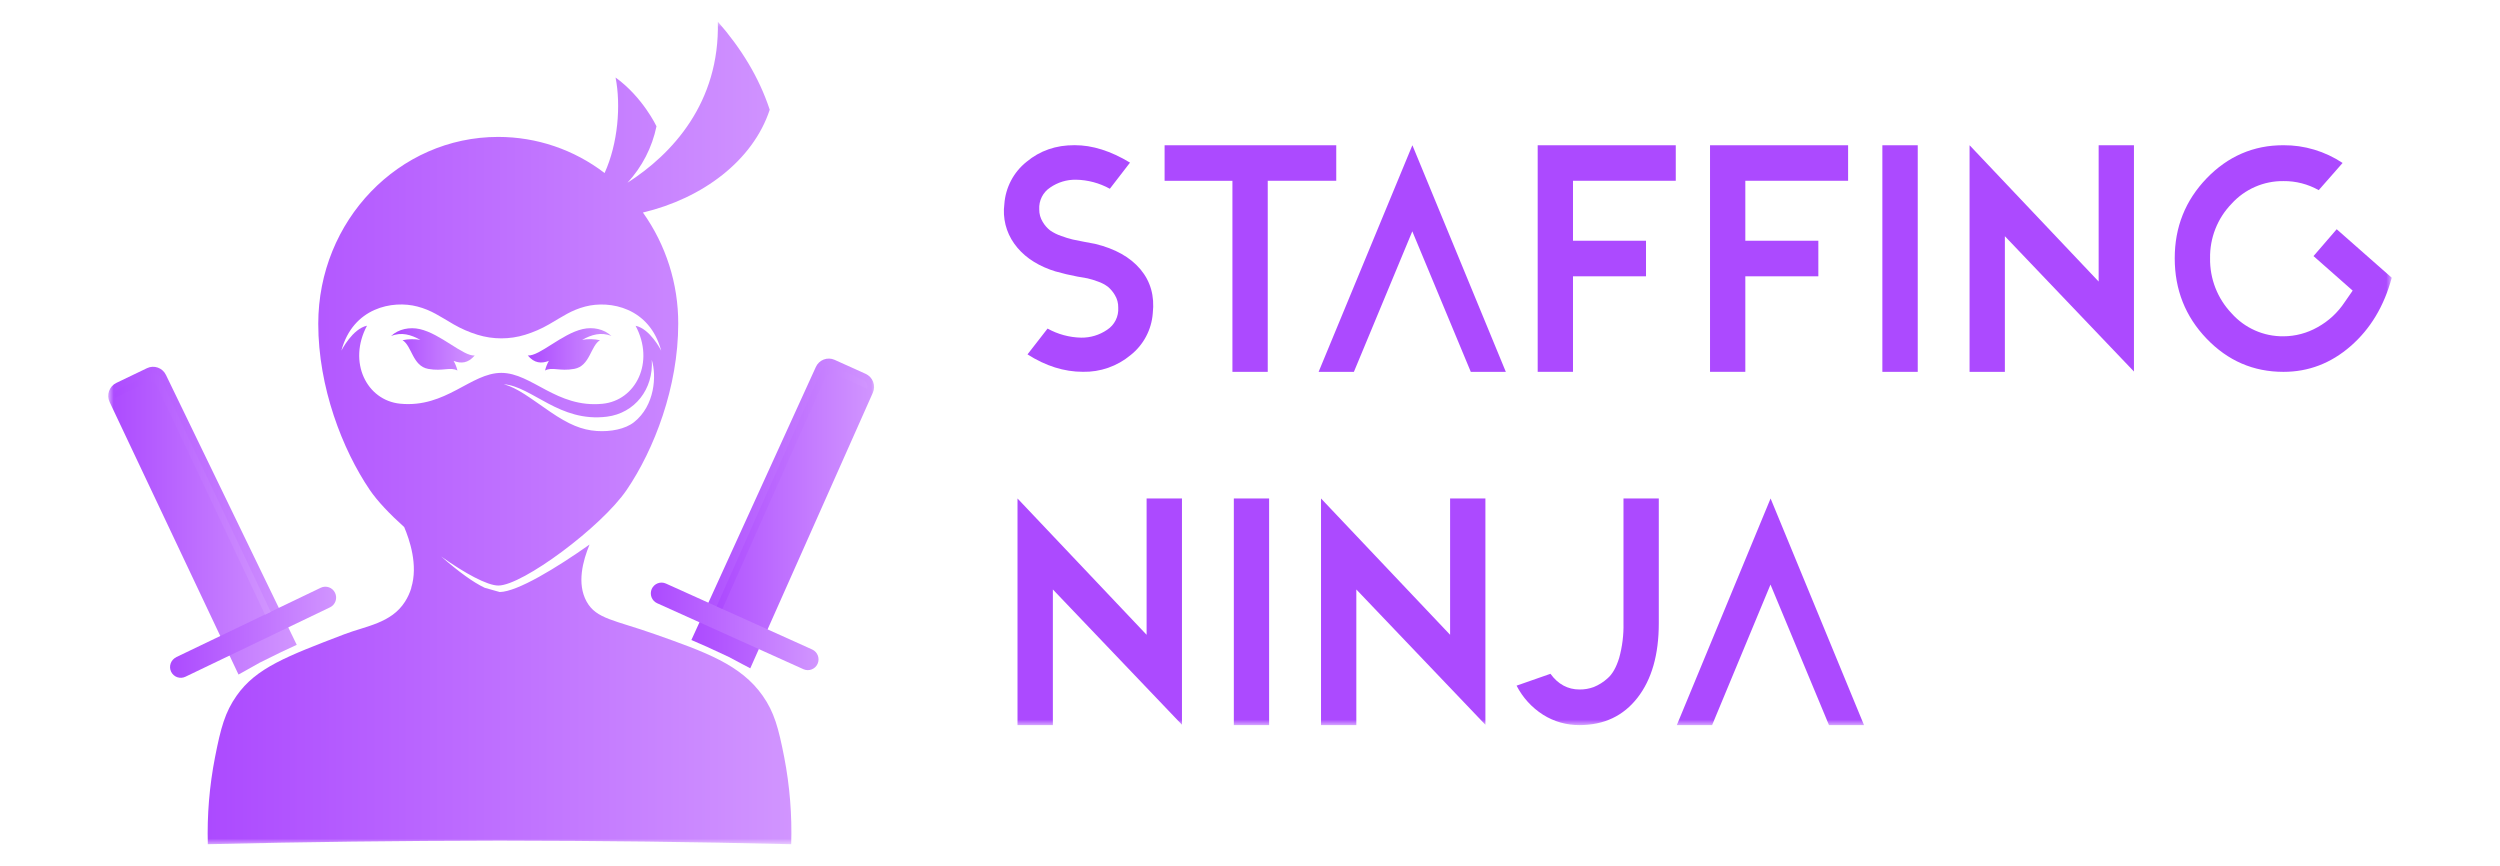<svg width="231" height="80" viewBox="0 0 231 80" fill="none" xmlns="http://www.w3.org/2000/svg">
<mask id="mask0_1_2" style="mask-type:luminance" maskUnits="userSpaceOnUse" x="92" y="13" width="129" height="54">
<path d="M221 13H92V67H221V13Z" fill="white"/>
</mask>
<g mask="url(#mask0_1_2)">
<path d="M104.413 15.026L102.55 17.442C101.588 16.911 100.512 16.624 99.416 16.605C98.566 16.591 97.733 16.845 97.033 17.33C96.704 17.546 96.438 17.846 96.261 18.2C96.084 18.553 96.003 18.948 96.026 19.343C96.02 19.753 96.131 20.156 96.346 20.504C96.524 20.808 96.757 21.075 97.033 21.292C97.354 21.513 97.704 21.687 98.073 21.808C98.416 21.937 98.766 22.045 99.122 22.131C99.366 22.185 99.713 22.254 100.162 22.34C100.758 22.448 101.099 22.511 101.185 22.532C103.04 22.982 104.436 23.766 105.374 24.882C106.312 25.999 106.693 27.352 106.517 28.942C106.461 29.695 106.25 30.427 105.897 31.093C105.545 31.758 105.059 32.343 104.47 32.809C103.231 33.842 101.665 34.391 100.057 34.355C98.33 34.355 96.624 33.819 94.941 32.745L96.795 30.36C97.747 30.889 98.811 31.176 99.897 31.199C100.752 31.211 101.59 30.958 102.297 30.474C102.634 30.256 102.907 29.951 103.088 29.59C103.269 29.23 103.351 28.827 103.325 28.424C103.334 28.019 103.229 27.62 103.02 27.273C102.852 26.983 102.636 26.724 102.383 26.506C102.094 26.289 101.772 26.121 101.43 26.007C101.119 25.89 100.801 25.793 100.478 25.717C100.265 25.675 99.955 25.621 99.551 25.556C98.868 25.428 98.185 25.267 97.504 25.072L97.024 24.911C95.573 24.374 94.469 23.574 93.714 22.511C92.958 21.454 92.632 20.145 92.802 18.854C92.856 18.096 93.067 17.359 93.419 16.688C93.771 16.016 94.258 15.426 94.849 14.955C96.084 13.924 97.566 13.409 99.294 13.41C100.937 13.414 102.643 13.953 104.413 15.026Z" fill="#AC4AFF"/>
<path d="M117.139 34.359H113.876V16.707H107.609V13.418H123.47V16.703H117.139V34.359Z" fill="#AC4AFF"/>
<path d="M125.1 34.359H121.84L130.504 13.418L139.139 34.359H135.901L130.497 21.375L125.1 34.359Z" fill="#AC4AFF"/>
<path d="M152.091 25.531H145.344V34.357H142.082V13.418H154.841V16.703H145.344V22.244H152.091V25.531Z" fill="#AC4AFF"/>
<path d="M168.015 25.531H161.268V34.357H158.006V13.418H170.765V16.703H161.268V22.244H168.015V25.531Z" fill="#AC4AFF"/>
<path d="M173.93 34.359V13.418H177.199V34.359H173.93Z" fill="#AC4AFF"/>
<path d="M197.177 34.329L185.25 21.826V34.359H181.988V13.418L193.915 26.015V13.418H197.177V34.329Z" fill="#AC4AFF"/>
<path d="M210.991 16.733C210.089 16.722 209.196 16.903 208.369 17.265C207.542 17.626 206.801 18.16 206.194 18.831C205.55 19.495 205.043 20.281 204.703 21.143C204.363 22.006 204.196 22.928 204.211 23.856C204.179 25.75 204.892 27.58 206.194 28.946C206.796 29.625 207.536 30.166 208.364 30.533C209.191 30.9 210.087 31.085 210.991 31.074C212.094 31.07 213.178 30.781 214.14 30.236C215.151 29.679 216.013 28.883 216.65 27.916L217.387 26.853L213.769 23.662L215.911 21.181L220.996 25.66C220.293 28.281 219.029 30.386 217.206 31.976C215.383 33.566 213.31 34.361 210.987 34.359C208.215 34.359 205.849 33.336 203.887 31.289C201.926 29.243 200.945 26.767 200.945 23.862C200.945 20.984 201.926 18.524 203.887 16.484C205.849 14.444 208.215 13.421 210.987 13.414C212.93 13.409 214.832 13.98 216.456 15.057L214.249 17.57C213.254 17.009 212.131 16.72 210.991 16.733Z" fill="#AC4AFF"/>
<path d="M109.214 66.969L97.285 54.467V67.002H94.018V46.059L105.946 58.655V46.059H109.214V66.969Z" fill="#AC4AFF"/>
<path d="M114.006 67.002V46.059H117.266V67.002H114.006Z" fill="#AC4AFF"/>
<path d="M137.251 66.969L125.325 54.467V67.002H122.062V46.059L133.989 58.655V46.059H137.251V66.969Z" fill="#AC4AFF"/>
<path d="M153.273 46.059V57.59C153.273 60.492 152.617 62.784 151.307 64.469C149.997 66.154 148.212 66.997 145.95 67C144.758 67.01 143.587 66.678 142.576 66.04C141.538 65.38 140.694 64.453 140.131 63.354L143.263 62.259C143.968 63.226 144.864 63.709 145.95 63.709C146.397 63.714 146.841 63.637 147.261 63.483C147.731 63.293 148.165 63.02 148.54 62.677C148.987 62.293 149.344 61.665 149.611 60.793C149.9 59.75 150.035 58.669 150.01 57.587V46.059H153.273Z" fill="#AC4AFF"/>
<path d="M158.198 67.002H154.936L163.602 46.059L172.236 67.002H168.999L163.594 54.016L158.198 67.002Z" fill="#AC4AFF"/>
</g>
<mask id="mask1_1_2" style="mask-type:luminance" maskUnits="userSpaceOnUse" x="10" y="2" width="71" height="76">
<path d="M81 2H10V78H81V2Z" fill="white"/>
</mask>
<g mask="url(#mask1_1_2)">
<path fill-rule="evenodd" clip-rule="evenodd" d="M10.744 35.383L13.588 34.017C13.901 33.868 14.26 33.85 14.587 33.967C14.914 34.084 15.181 34.326 15.332 34.641L27.419 59.584L25.99 60.246L23.993 61.233L22.039 62.328L10.125 37.141C9.978 36.825 9.96 36.463 10.076 36.133C10.192 35.804 10.432 35.535 10.744 35.383Z" fill="url(#paint0_linear_1_2)"/>
<path fill-rule="evenodd" clip-rule="evenodd" d="M16.275 60.724L29.64 54.307C29.877 54.194 30.149 54.18 30.396 54.269C30.644 54.357 30.846 54.541 30.959 54.779C31.017 54.898 31.05 55.027 31.057 55.159C31.065 55.29 31.046 55.422 31.003 55.547C30.96 55.671 30.892 55.786 30.805 55.884C30.717 55.982 30.611 56.062 30.493 56.118L17.127 62.533C16.89 62.646 16.618 62.66 16.371 62.572C16.124 62.484 15.922 62.301 15.809 62.063C15.696 61.824 15.682 61.55 15.77 61.301C15.857 61.052 16.039 60.847 16.275 60.733V60.724Z" fill="url(#paint1_linear_1_2)"/>
<path fill-rule="evenodd" clip-rule="evenodd" d="M14.511 35.687L24.488 56.793L25.018 56.54L14.79 34.9C14.708 34.73 14.563 34.6 14.387 34.537C14.21 34.474 14.016 34.484 13.847 34.565L11.004 35.929C10.851 36.001 10.729 36.125 10.659 36.279C10.59 36.434 10.577 36.608 10.623 36.771C10.653 36.75 10.686 36.731 10.72 36.715L13.561 35.351C13.73 35.27 13.925 35.26 14.101 35.323C14.278 35.386 14.423 35.517 14.504 35.687H14.511Z" fill="url(#paint2_linear_1_2)"/>
<path fill-rule="evenodd" clip-rule="evenodd" d="M79.986 34.543L77.112 33.246C76.795 33.105 76.435 33.095 76.111 33.22C75.787 33.345 75.526 33.593 75.383 33.912L63.883 59.138L65.326 59.765L67.347 60.705L69.325 61.753L80.652 36.287C80.793 35.967 80.802 35.603 80.677 35.276C80.552 34.95 80.303 34.686 79.986 34.543Z" fill="url(#paint3_linear_1_2)"/>
<path fill-rule="evenodd" clip-rule="evenodd" d="M75.049 60.014L61.528 53.919C61.288 53.811 61.016 53.803 60.771 53.898C60.526 53.992 60.328 54.18 60.22 54.421C60.114 54.663 60.107 54.936 60.2 55.183C60.294 55.43 60.48 55.629 60.719 55.737L74.239 61.835C74.479 61.943 74.751 61.95 74.997 61.856C75.242 61.762 75.44 61.574 75.548 61.333C75.654 61.091 75.662 60.817 75.568 60.57C75.475 60.323 75.288 60.123 75.049 60.014Z" fill="url(#paint4_linear_1_2)"/>
<path fill-rule="evenodd" clip-rule="evenodd" d="M76.228 34.939L66.75 56.27L66.217 56.028L75.929 34.155C76.006 33.983 76.147 33.849 76.322 33.781C76.497 33.714 76.691 33.719 76.862 33.796L79.736 35.093C79.888 35.162 80.012 35.284 80.084 35.436C80.156 35.589 80.172 35.762 80.13 35.926C80.099 35.905 80.066 35.888 80.033 35.872L77.159 34.575C76.988 34.498 76.793 34.493 76.618 34.56C76.443 34.627 76.301 34.762 76.224 34.934L76.228 34.939Z" fill="url(#paint5_linear_1_2)"/>
<path d="M53.844 30.406C51.919 30.84 49.828 32.931 48.768 32.847C49.375 33.568 50.024 33.614 50.716 33.344C50.556 33.622 50.437 33.923 50.365 34.236C51.019 33.871 51.698 34.334 53.066 34.084C54.517 33.818 54.568 31.959 55.437 31.435C54.895 31.318 54.337 31.307 53.791 31.402C54.65 30.922 55.553 30.656 56.497 31.049C55.802 30.385 54.764 30.195 53.844 30.406Z" fill="url(#paint6_linear_1_2)"/>
<path d="M38.787 30.408C37.868 30.201 36.828 30.391 36.133 31.051C37.085 30.657 37.98 30.924 38.839 31.404C38.294 31.309 37.736 31.32 37.195 31.436C38.062 31.96 38.113 33.819 39.566 34.086C40.928 34.336 41.613 33.873 42.267 34.238C42.194 33.924 42.075 33.624 41.914 33.346C42.606 33.614 43.247 33.57 43.862 32.849C42.804 32.929 40.711 30.838 38.787 30.408Z" fill="url(#paint7_linear_1_2)"/>
<path d="M72.463 69.974C71.928 67.234 71.536 65.806 70.473 64.287C68.455 61.408 65.155 60.24 60.514 58.601C56.766 57.277 55.098 57.201 54.205 55.591C53.281 53.925 53.856 51.819 54.473 50.318C51.426 52.469 47.808 54.676 46.176 54.704C45.734 54.589 45.282 54.461 44.818 54.321L44.776 54.307C43.746 53.816 42.406 52.857 40.764 51.418C42.947 52.974 45.028 54.104 46.047 54.104C48.273 54.104 55.58 48.689 57.909 45.262C60.451 41.521 62.669 35.759 62.669 29.912C62.68 26.227 61.538 22.631 59.406 19.637C64.907 18.332 69.567 14.856 71.123 10.139C70.129 7.129 68.481 4.469 66.328 2C66.518 9.508 62.091 14.257 57.979 16.884C59.329 15.425 60.256 13.621 60.66 11.669C60.66 11.669 59.396 8.982 56.878 7.161C57.381 9.719 57.107 13.248 55.865 15.988C53.039 13.823 49.587 12.651 46.037 12.651C36.853 12.651 29.407 20.382 29.407 29.92C29.407 35.77 31.633 41.532 34.168 45.27C34.868 46.3 36.02 47.511 37.348 48.701C37.835 49.852 38.654 52.214 37.997 54.315H38.009C37.873 54.767 37.675 55.199 37.422 55.597C36.15 57.594 33.804 57.842 31.818 58.605C26.503 60.639 23.667 61.708 21.858 64.29C20.794 65.81 20.401 67.238 19.866 69.978C19.35 72.621 19.127 75.313 19.202 78.006C28.011 77.797 36.995 77.686 46.155 77.672C55.311 77.682 64.295 77.793 73.107 78.006C73.19 75.313 72.974 72.619 72.463 69.974ZM58.575 39.015C57.77 39.65 56.421 39.911 55.147 39.824C53.761 39.73 52.55 39.222 50.844 38.053C48.939 36.749 47.837 35.856 46.551 35.502C49.189 35.72 51.693 39.049 56.073 38.502C58.644 38.18 60.398 35.964 60.224 33.257C60.676 34.707 60.52 37.48 58.575 39.015ZM36.973 37.301C33.878 36.996 32.113 33.448 33.912 30.094C32.57 30.382 31.574 32.343 31.543 32.397C32.616 28.416 36.281 27.721 38.567 28.323C39.869 28.663 40.635 29.231 41.918 29.972C42.613 30.372 43.35 30.694 44.116 30.931C45.555 31.376 47.093 31.376 48.532 30.931C49.297 30.694 50.033 30.372 50.727 29.972C52.011 29.231 52.779 28.663 54.081 28.323C56.366 27.729 60.023 28.416 61.095 32.405C61.064 32.343 60.07 30.382 58.727 30.102C60.527 33.456 58.76 37.01 55.667 37.309C51.428 37.725 49.149 34.454 46.323 34.454C43.497 34.454 41.21 37.718 36.973 37.301Z" fill="url(#paint8_linear_1_2)"/>
</g>
<defs>
<linearGradient id="paint0_linear_1_2" x1="10" y1="48.112" x2="27.419" y2="48.112" gradientUnits="userSpaceOnUse">
<stop stop-color="#AC4AFF"/>
<stop offset="1" stop-color="#D195FF"/>
</linearGradient>
<linearGradient id="paint1_linear_1_2" x1="15.712" y1="58.421" x2="31.057" y2="58.421" gradientUnits="userSpaceOnUse">
<stop stop-color="#AC4AFF"/>
<stop offset="1" stop-color="#D195FF"/>
</linearGradient>
<linearGradient id="paint2_linear_1_2" x1="10.602" y1="45.642" x2="25.018" y2="45.642" gradientUnits="userSpaceOnUse">
<stop stop-color="#AC4AFF"/>
<stop offset="1" stop-color="#D195FF"/>
</linearGradient>
<linearGradient id="paint3_linear_1_2" x1="63.883" y1="47.443" x2="80.761" y2="47.443" gradientUnits="userSpaceOnUse">
<stop stop-color="#AC4AFF"/>
<stop offset="1" stop-color="#D195FF"/>
</linearGradient>
<linearGradient id="paint4_linear_1_2" x1="60.144" y1="57.877" x2="75.633" y2="57.877" gradientUnits="userSpaceOnUse">
<stop stop-color="#AC4AFF"/>
<stop offset="1" stop-color="#D195FF"/>
</linearGradient>
<linearGradient id="paint5_linear_1_2" x1="66.213" y1="45.005" x2="80.156" y2="45.005" gradientUnits="userSpaceOnUse">
<stop stop-color="#AC4AFF"/>
<stop offset="1" stop-color="#D195FF"/>
</linearGradient>
<linearGradient id="paint6_linear_1_2" x1="48.768" y1="32.277" x2="56.497" y2="32.277" gradientUnits="userSpaceOnUse">
<stop stop-color="#AC4AFF"/>
<stop offset="1" stop-color="#D195FF"/>
</linearGradient>
<linearGradient id="paint7_linear_1_2" x1="36.133" y1="32.279" x2="43.862" y2="32.279" gradientUnits="userSpaceOnUse">
<stop stop-color="#AC4AFF"/>
<stop offset="1" stop-color="#D195FF"/>
</linearGradient>
<linearGradient id="paint8_linear_1_2" x1="19.205" y1="40.001" x2="73.139" y2="40.001" gradientUnits="userSpaceOnUse">
<stop stop-color="#AC4AFF"/>
<stop offset="1" stop-color="#D195FF"/>
</linearGradient>
</defs>
</svg>
